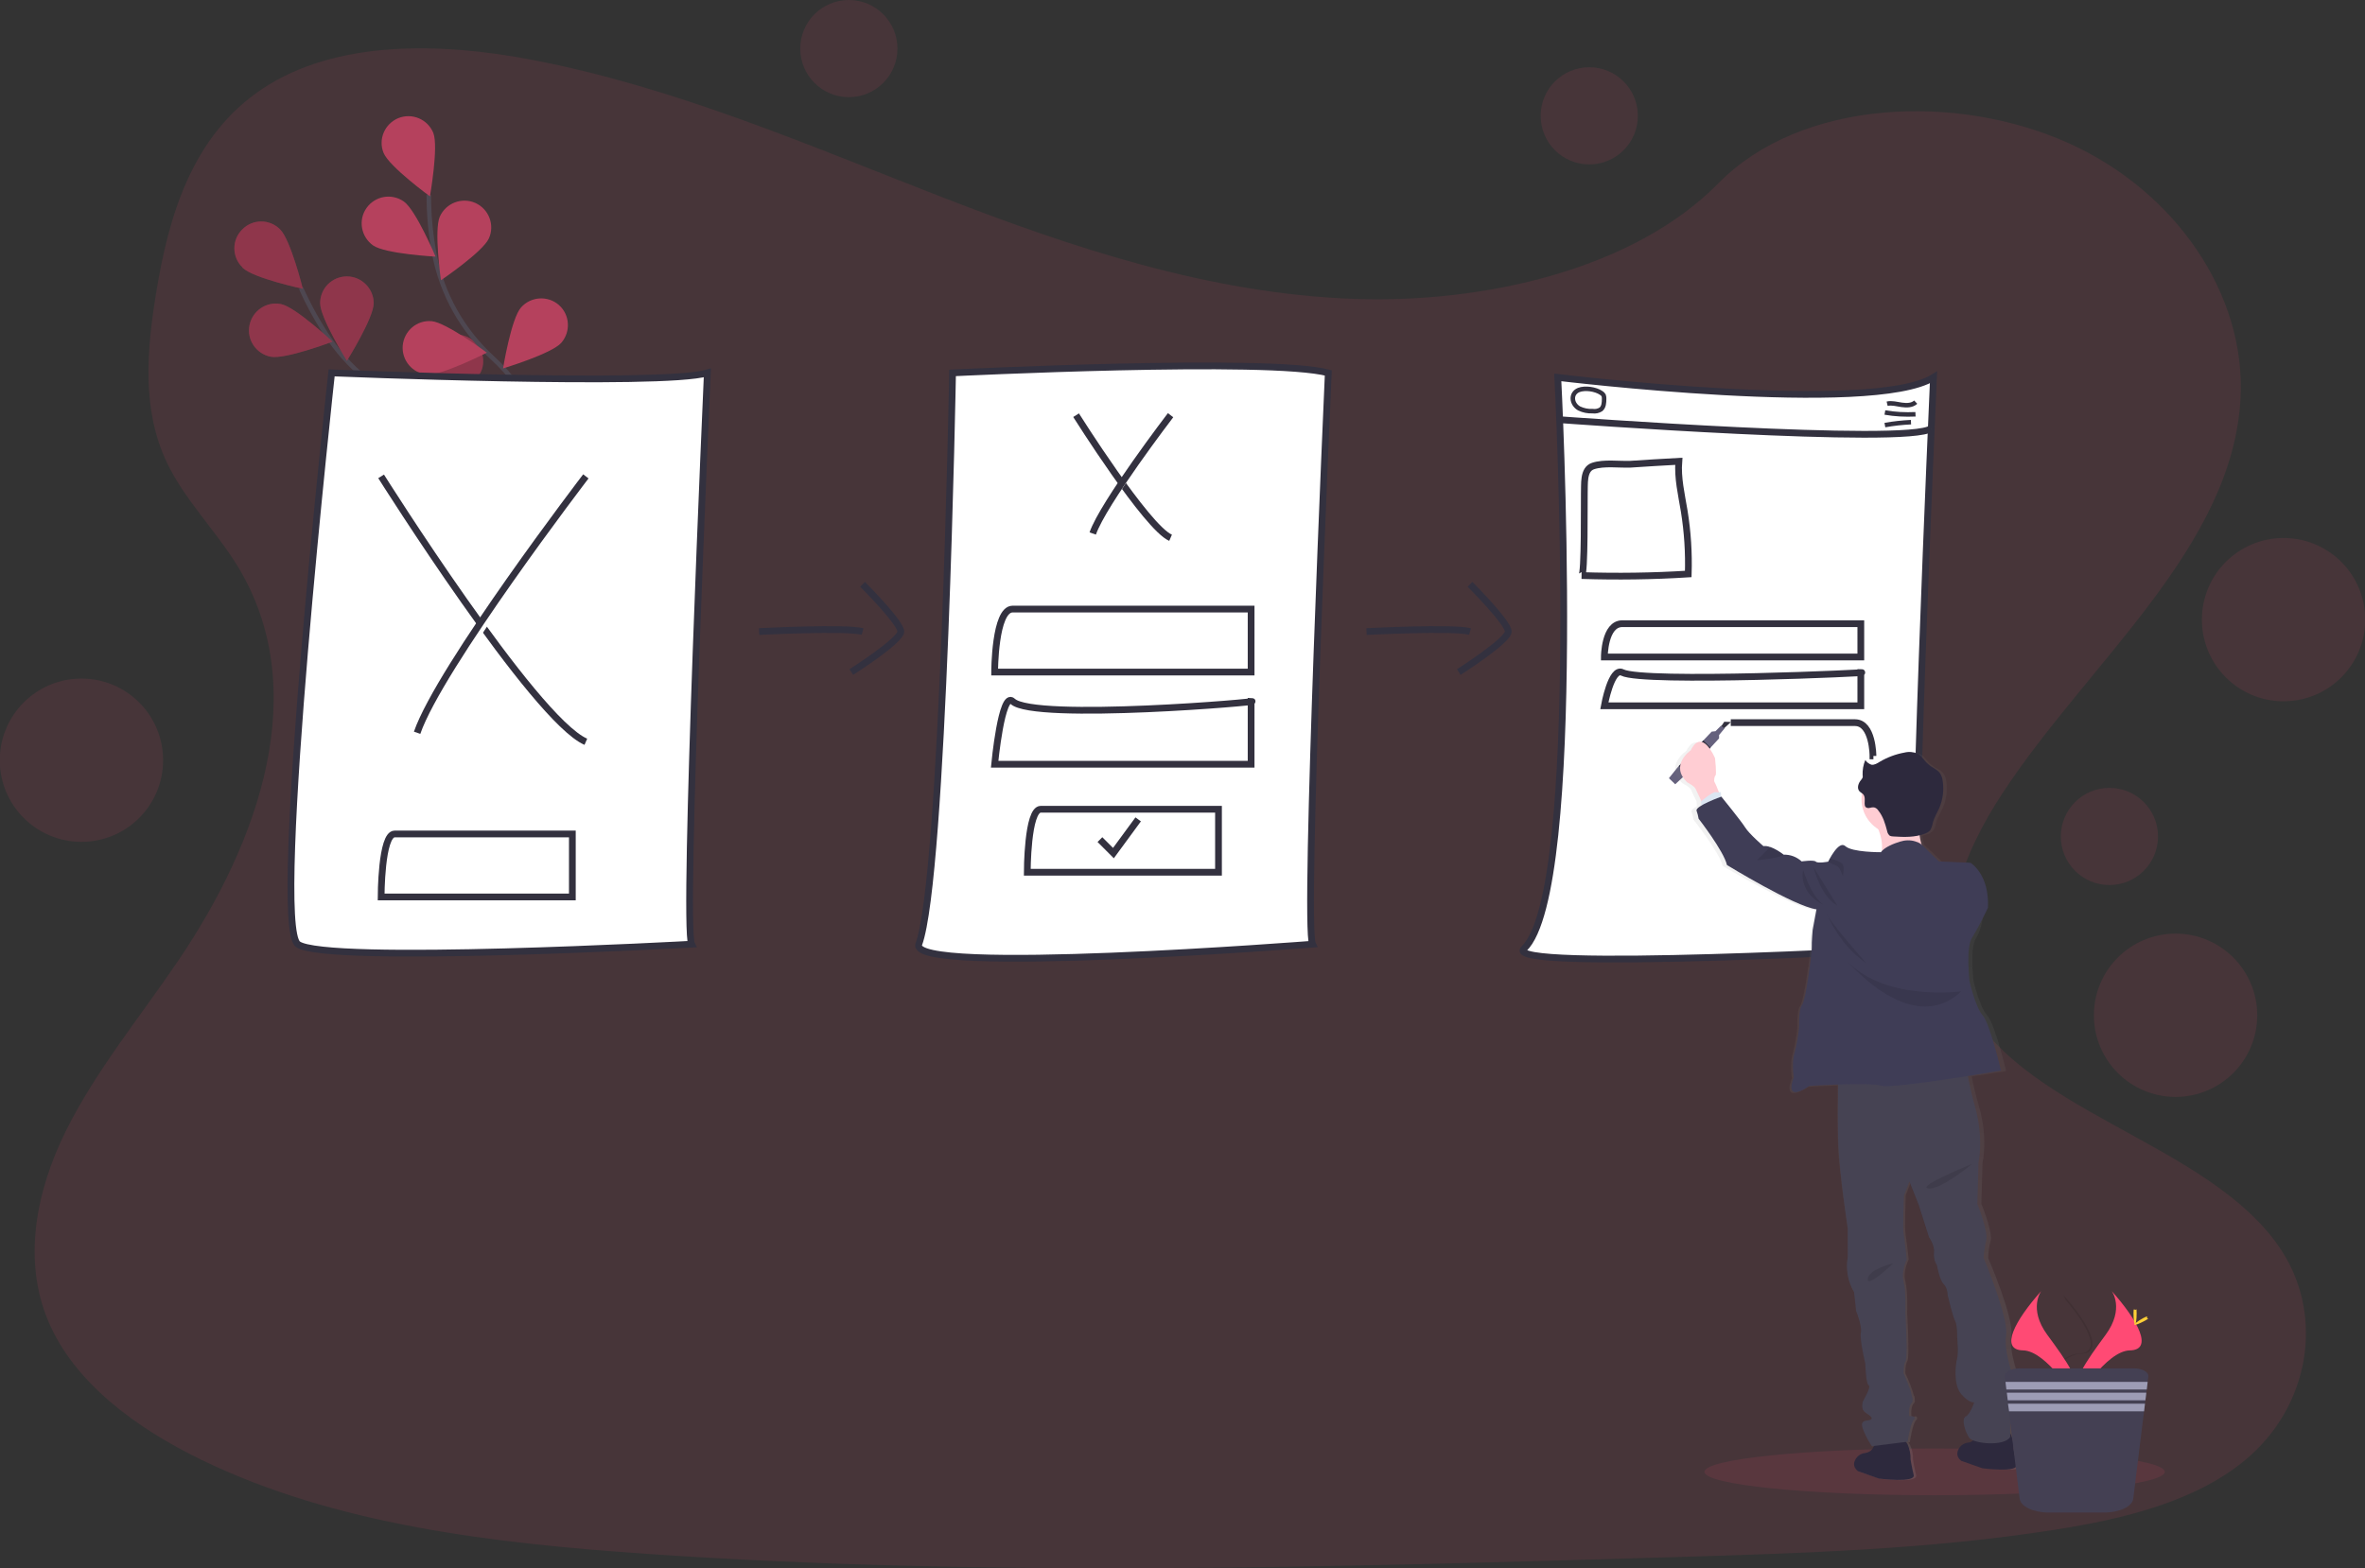 <?xml version="1.0" encoding="utf-8"?>
<!-- Generator: Adobe Illustrator 19.0.0, SVG Export Plug-In . SVG Version: 6.00 Build 0)  -->
<svg version="1.1" id="bcfca5f0-de0d-458d-b0e1-91947ae777e0"
	 xmlns="http://www.w3.org/2000/svg" xmlns:xlink="http://www.w3.org/1999/xlink" x="0px" y="0px" viewBox="-113 52.8 1051.2 697.2"
	 style="enable-background:new -113 52.8 1051.2 697.2;" xml:space="preserve">
<rect x="-113" y="52.8" width="1051.2" height="697.2" fill="#333333" stroke="none"/>
<style type="text/css">
	.st0{opacity:0.1;fill:#FF4A74;enable-background:new    ;}
	.st1{opacity:0.6;}
	.st2{fill:none;stroke:#535461;stroke-width:2;stroke-miterlimit:10;}
	.st3{fill:#FF4A74;}
	.st4{opacity:0.25;enable-background:new    ;}
	.st5{fill:#FFFFFF;stroke:#33313F;stroke-width:3;stroke-miterlimit:10;}
	.st6{fill:#FFFFFF;stroke:#33313F;stroke-width:2;stroke-miterlimit:10;}
	.st7{fill:none;stroke:#33313F;stroke-width:3;stroke-miterlimit:10;}
	.st8{fill:#33313F;}
	.st9{fill:#65617D;}
	.st10{opacity:0.1;enable-background:new    ;}
	.st11{fill:#FFD037;}
	.st12{fill:url(#SVGID_1_);}
	.st13{opacity:5.000000e-002;enable-background:new    ;}
	.st14{opacity:5.000000e-002;}
	.st15{fill:#FFCDD3;}
	.st16{fill:#2D293D;}
	.st17{fill:#464353;}
	.st18{fill:#DCE6F2;}
	.st19{fill:#3F3D56;}
	.st20{fill:#444053;}
	.st21{fill:#9D9CB5;}
</style>
<title>user flow</title>
<path class="st0" d="M489,185.7c-64.7-2.3-126.4-23.1-185.2-46c-58.9-22.9-117.2-48.2-180.3-60.3C82.8,71.6,36.4,70.5,3.6,92.3
	c-31.5,21-41.7,57.1-47.2,90.7c-4.1,25.3-6.5,51.8,4.8,75.5c7.8,16.4,21.7,30.2,31.4,46C26,359.2,2.4,426.7-33.9,480.1
	c-17,25.1-36.7,49-49.9,75.7s-19.2,57.3-7.7,84.5c11.4,27,38.5,47.2,67.9,61.5c59.7,29,130,37.2,198.6,41.9
	c151.8,10.4,304.5,5.9,456.7,1.4c56.3-1.7,112.9-3.4,168.3-12.1c30.8-4.8,62.6-12.5,84.9-31c28.4-23.5,35.4-63.4,16.4-92.9
	c-31.9-49.5-120-61.8-142.3-114.9c-12.3-29.2,0.3-61.8,18.2-88.9c38.2-58.2,102.3-109.2,105.7-175.7c2.3-45.7-28.5-91.4-76.1-113
	c-49.9-22.6-119.2-19.8-156,17.7C612.8,172.9,546.1,187.7,489,185.7z"/>
<g id="abffebd3-2ac6-4c6b-a0d4-e62621854ed7" class="st1">
	<path class="st2" d="M145.3,298.5c0,0-27.5-48.7-68.9-62.7c-17.4-5.8-32.4-17-42.9-32.1c-4.9-7.2-9.1-14.8-12.7-22.8"/>
	<path class="st3" d="M-5.1,171.9c4.7,4.6,26.7,9.3,26.7,9.3s-5.4-21.8-10.1-26.4c-4.6-4.7-12.2-4.7-16.8,0
		c-4.7,4.6-4.7,12.2,0,16.8C-5.3,171.7-5.2,171.8-5.1,171.9L-5.1,171.9z"/>
	<path class="st3" d="M7.3,211.4c6.4,1.3,27.5-6.7,27.5-6.7S18.4,189.3,11.9,188c-6.4-1.3-12.7,2.9-14,9.4
		C-3.4,203.8,0.8,210.1,7.3,211.4L7.3,211.4z"/>
	<path class="st3" d="M52.5,254.1c6.2-2.1,20.3-19.6,20.3-19.6s-21.9-5-28.1-2.9c-6.2,2.2-9.5,8.9-7.3,15.1
		C39.5,252.9,46.3,256.2,52.5,254.1L52.5,254.1L52.5,254.1z"/>
	<path class="st3" d="M94,278.7c6.5-1.1,23.4-15.9,23.4-15.9s-20.7-8.6-27.2-7.6c-6.5,1.1-10.9,7.2-9.8,13.7S87.6,279.8,94,278.7
		L94,278.7L94,278.7z"/>
	<path class="st3" d="M53.1,187.6c0,6.6-11.9,25.6-11.9,25.6s-11.9-19-11.9-25.6c0-6.6,5.3-11.9,11.9-11.9
		C47.7,175.7,53.1,181.1,53.1,187.6L53.1,187.6z"/>
	<path class="st3" d="M101.2,217c-2,6.3-19,20.9-19,20.9s-5.7-21.8-3.7-28c2-6.3,8.6-9.8,14.9-7.8C99.7,204.1,103.2,210.8,101.2,217
		L101.2,217L101.2,217z"/>
	<path class="st3" d="M144.2,252c-0.9,6.5-15.2,23.8-15.2,23.8s-9.3-20.5-8.4-27c0.9-6.5,6.9-11.1,13.4-10.2
		C140.5,239.5,145,245.5,144.2,252z"/>
	<path class="st4" d="M-5.1,171.9c4.7,4.6,26.7,9.3,26.7,9.3s-5.4-21.8-10.1-26.4c-4.6-4.7-12.2-4.7-16.8,0
		c-4.7,4.6-4.7,12.2,0,16.8C-5.3,171.7-5.2,171.8-5.1,171.9L-5.1,171.9z"/>
	<path class="st4" d="M7.3,211.4c6.4,1.3,27.5-6.7,27.5-6.7S18.4,189.3,11.9,188c-6.4-1.3-12.7,2.9-14,9.4
		C-3.4,203.8,0.8,210.1,7.3,211.4L7.3,211.4z"/>
	<path class="st4" d="M52.5,254.1c6.2-2.1,20.3-19.6,20.3-19.6s-21.9-5-28.1-2.9c-6.2,2.2-9.5,8.9-7.3,15.1
		C39.5,252.9,46.3,256.2,52.5,254.1L52.5,254.1L52.5,254.1z"/>
	<path class="st4" d="M94,278.7c6.5-1.1,23.4-15.9,23.4-15.9s-20.7-8.6-27.2-7.6c-6.5,1.1-10.9,7.2-9.8,13.7S87.6,279.8,94,278.7
		L94,278.7L94,278.7z"/>
	<path class="st4" d="M53.1,187.6c0,6.6-11.9,25.6-11.9,25.6s-11.9-19-11.9-25.6c0-6.6,5.3-11.9,11.9-11.9
		C47.7,175.7,53.1,181.1,53.1,187.6L53.1,187.6z"/>
	<path class="st4" d="M101.2,217c-2,6.3-19,20.9-19,20.9s-5.7-21.8-3.7-28c2-6.3,8.6-9.8,14.9-7.8C99.7,204.1,103.2,210.8,101.2,217
		L101.2,217L101.2,217z"/>
	<path class="st4" d="M144.2,252c-0.9,6.5-15.2,23.8-15.2,23.8s-9.3-20.5-8.4-27c0.9-6.5,6.9-11.1,13.4-10.2
		C140.5,239.5,145,245.5,144.2,252z"/>
	<path class="st2" d="M143.8,297.5c0,0-5.4-55.7-37.6-85.3c-13.6-12.3-22.8-28.7-26.2-46.7c-1.6-8.6-2.4-17.2-2.4-26"/>
	<path class="st3" d="M57.5,120.8c2.5,6.1,20.6,19.3,20.6,19.3s3.9-22.1,1.5-28.2c-2.5-6.1-9.4-9-15.5-6.6
		C58,107.8,55,114.7,57.5,120.8L57.5,120.8L57.5,120.8z"/>
	<path class="st3" d="M52.8,161.9c5.4,3.8,27.8,5,27.8,5s-8.7-20.7-14.1-24.5c-5.4-3.8-12.8-2.5-16.6,2.9S47.5,158.1,52.8,161.9
		L52.8,161.9z"/>
	<path class="st3" d="M76.9,219.3c6.5,0.5,26.5-9.7,26.5-9.7s-18-13.4-24.5-14c-6.6-0.6-12.3,4.3-12.9,10.9
		C65.5,213,70.3,218.8,76.9,219.3L76.9,219.3z"/>
	<path class="st3" d="M104.9,258.6c6.4,1.6,27.8-5.1,27.8-5.1s-15.5-16.3-21.8-18c-6.3-2-13,1.5-14.9,7.8c-2,6.3,1.5,13,7.8,14.9
		C104.1,258.4,104.5,258.5,104.9,258.6L104.9,258.6z"/>
	<path class="st3" d="M104.3,158.8c-2.7,6-21.3,18.6-21.3,18.6s-3.2-22.2-0.5-28.3c2.7-6,9.7-8.7,15.7-6.1
		C104.3,145.7,107,152.8,104.3,158.8L104.3,158.8z"/>
	<path class="st3" d="M136.5,205.2c-4.3,4.9-25.9,11.4-25.9,11.4s3.6-22.2,8-27.1c4.3-4.9,11.9-5.4,16.8-1.1
		C140.3,192.7,140.8,200.2,136.5,205.2L136.5,205.2L136.5,205.2z"/>
	<path class="st3" d="M161.5,254.6c-3.4,5.6-23.5,15.6-23.5,15.6s-0.2-22.5,3.3-28.1c3.4-5.6,10.8-7.4,16.4-3.9
		S164.9,249,161.5,254.6z"/>
</g>
<path class="st5" d="M34.4,218.6c0,0,147,6,167,0c0,0-11,246-7,254c0,0-163,9-175,0S34.4,218.6,34.4,218.6z"/>
<path class="st5" d="M56.4,264.6c0,0,68,108,91,118"/>
<path class="st5" d="M147.4,264.6c0,0-65,85-75,114"/>
<path class="st5" d="M56.4,423.6"/>
<path class="st5" d="M141.4,423.6h-79c-6,0-6,28-6,28h85V423.6z"/>
<path class="st5" d="M310.4,218.6c0,0,141-7,167,0c0,0-11,246-7,254c0,0-180.2,14.1-175,0C306.4,442.6,310.4,218.6,310.4,218.6z"/>
<path class="st5" d="M365.3,237.4c0,0,31.4,49.9,42,54.5"/>
<path class="st5" d="M407.3,237.4c0,0-30,39.2-34.6,52.6"/>
<path class="st5" d="M443.1,323.6h-106c-8,0-8,28-8,28h114V323.6z"/>
<path class="st5" d="M428.6,412.6h-79c-6,0-6,28-6,28h85V412.6z"/>
<path class="st5" d="M443.1,364.6c8,0-96.6,9-106,0c-4.9-4.7-8,28-8,28h114V364.6z"/>
<polyline class="st5" points="375.9,426.1 381.9,432.1 392.9,417.1 "/>
<path class="st5" d="M579.4,220.6c0,0,140,17,167,0c0,0-11,246-7,254c0,0-185.8,10.4-175,0C591.4,448.6,579.4,220.6,579.4,220.6z"/>
<path class="st5" d="M598.8,264.1c0,0,20.2,32,27,35"/>
<path class="st5" d="M625.8,264.1c0,0-19.3,25.3-22.2,33.8"/>
<path class="st5" d="M714.1,330.1h-106c-8,0-8,14.8-8,14.8h114V330.1z"/>
<path class="st5" d="M656.3,374.1h55.2c8,0,8,14.8,8,14.8h0.2"/>
<path class="st5" d="M714.1,351.8c8,0-96.6,4.8-106,0c-4.9-2.5-8,14.8-8,14.8h114V351.8z"/>
<path class="st5" d="M580.2,239.4c0,0,155.2,11.5,165.2,3.9"/>
<path class="st6" d="M725.8,232.3c2.1-0.5,4.3,0.2,6.5,0.5s4.6,0.3,6.2-1.2"/>
<path class="st6" d="M724.8,236.2c4.5,0.8,9,1,13.6,0.8"/>
<path class="st6" d="M724.8,241.8c3.8-0.7,7.7-1.1,11.6-1.3"/>
<path class="st6" d="M588.9,234.4c1.9,0.9,3.9,1.3,6,1.2c1.3,0.2,2.6-0.1,3.7-0.8c1.3-1.1,1.4-3,1.4-4.7c0-0.5,0-1-0.2-1.5
	c-0.3-0.5-0.6-0.8-1.1-1.1c-2.5-1.7-7.1-2.4-10-1.3C584.9,227.8,585.5,232.5,588.9,234.4z"/>
<path class="st5" d="M633.2,257.9c-0.6,7.4,1.2,14.8,2.4,22.1c1.5,9.3,2.1,18.6,1.8,28c-15.8,1-31.6,1.2-47.4,0.7
	c1.5,0,1.1-33.4,1.2-36.5c0.2-3.9-0.7-10.7,3.9-12.2c4.8-1.6,11.6-0.6,16.6-0.8C618.8,258.7,626,258.3,633.2,257.9z"/>
<path class="st7" d="M224.4,333.6c0,0,39-2,46,0"/>
<path class="st7" d="M270.4,312.6c0,0,17,17,17,21s-22,18-22,18"/>
<path class="st7" d="M494.4,333.6c0,0,39-2,46,0"/>
<path class="st7" d="M540.4,312.6c0,0,17,17,17,21s-22,18-22,18"/>
<circle class="st0" cx="264.3" cy="74.4" r="21.6"/>
<circle class="st0" cx="593.4" cy="104.3" r="21.6"/>
<circle class="st0" cx="824.6" cy="424.7" r="21.6"/>
<circle class="st0" cx="902" cy="328.3" r="36.3"/>
<circle class="st0" cx="854" cy="504.2" r="36.3"/>
<circle class="st0" cx="-76.8" cy="390.8" r="36.3"/>
<polygon class="st8" points="653,376.9 656.4,373.8 653.4,373.7 651.8,376.1 "/>
<polygon class="st9" points="628.8,398.8 632.4,394.3 633.2,393.4 644.1,382 647.8,378.1 649.5,377.9 652,375.4 653.5,376.7 
	651.1,379.6 651.1,381.1 647.3,385.2 636.6,396.8 635.9,397.5 631.6,401.5 "/>
<polygon class="st8" points="633.2,393.4 644.1,382 647.3,385.2 636.6,396.8 "/>
<path class="st10" d="M746.9,507.3c-0.7,0.5-1.5,0.8-2.3,0.8c-1.3,0-2.5-0.1-3.8-0.5l-8.9-2.3c-0.3-0.1-0.6-0.2-0.8-0.3
	c0.2-1.6,0.5-3.4,1.3-4c1.3-0.9,5.1,0.3,6.5,0.5c2.5,0.3,5,0.8,7.4,1.2C746.7,504.3,746.9,505.8,746.9,507.3z"/>
<path class="st10" d="M803.9,628.3c0.5,0.8,0.9,1.6,1.2,2.4c10.4,12.2,15.9,23.6,5.9,23.9c-9.3,0.3-20.5,16.9-23.1,21.1
	c0.1,0.3,0.2,0.6,0.3,1c0,0,13.1-21.8,23.7-22S815.6,641.4,803.9,628.3z"/>
<path class="st10" d="M772.6,628.3c-0.5,0.8-0.9,1.6-1.2,2.4c-10.4,12.2-15.9,23.6-5.9,23.9c9.3,0.3,20.5,16.9,23.1,21.1
	c-0.1,0.3-0.2,0.6-0.3,1c0,0-13.1-21.8-23.7-22S760.9,641.4,772.6,628.3z"/>
<path class="st11" d="M761.6,638.2c0,2.7,0.3,4.9,0.7,4.9s0.7-2.2,0.7-4.9s-0.4-1.5-0.8-1.5S761.6,635.5,761.6,638.2z"/>
<path class="st11" d="M757.8,641.5c2.4,1.3,4.5,2.1,4.7,1.8s-1.6-1.7-4-3s-1.5-0.3-1.6,0S755.4,640.1,757.8,641.5z"/>
<g>
	
		<linearGradient id="SVGID_1_" gradientUnits="userSpaceOnUse" x1="760.339" y1="47.724" x2="760.339" y2="375.745" gradientTransform="matrix(1 0 0 -1 -51.77 758.5)">
		<stop  offset="0" style="stop-color:#808080;stop-opacity:0.25"/>
		<stop  offset="0.54" style="stop-color:#808080;stop-opacity:0.12"/>
		<stop  offset="1" style="stop-color:#808080;stop-opacity:0.1"/>
	</linearGradient>
	<path class="st12" d="M785.9,704c-0.9-3.7-1.4-7-1.4-7c0.1-2.5-0.5-4.9-1.6-7.1v-1l0,0v-7.5c0.5-1.4,1.2-2.7,1.9-3.9
		c1.4-2.4,0-11,0-11s-5-12.2-3.8-20s-10.3-34.4-10.3-34.4c0.1-2.6,0.4-5.1,1.1-7.6c0.1-0.5,0.2-1.1,0.1-1.6c0-0.1,0-0.1,0-0.2v0.1
		c-0.2-5.1-4.2-14.7-4.2-14.7l0.5-18.3c0,0,2.6-10.8-1.6-25.2c-1.5-5-2.4-9.1-3-12.2c-0.1-0.3-0.1-0.7-0.2-1
		c8.7-1.3,15.3-2.4,15.3-2.4s-5-21-8.4-24.7c-3.4-3.7-6.1-15.2-6.1-15.2s-1.8-14.8,1.1-19.2s3.3-11.8,3.3-11.8l-18.3-22.1l-8-7.6
		c-0.1-0.2-0.2-0.5-0.2-0.7c-0.3-1.1-0.6-2.2-0.7-3.3c0.9-0.2,1.7-0.5,2.6-0.8c0.8-0.3,1.6-0.8,2.2-1.4c0.7-1,1.1-2.2,1.3-3.5
		c0.6-2.3,2-4.4,3-6.6c1.6-3.7,2.2-7.8,1.6-11.8c-0.1-1.2-0.5-2.4-1.2-3.5c-1.3-1.8-3.7-2.5-5.5-4c-1.8-1.4-2.8-3.6-4.9-4.7
		c-1.9-0.8-4.1-1-6.1-0.5c-4,0.7-7.9,2.1-11.4,4.1c-1.2,0.7-2.5,1.5-3.8,1.3c-1.1-0.3-2.1-1-2.7-2c0,0,0-0.1,0-0.1l-0.1-0.1
		c-0.8,1.9-1.3,3.9-1.2,6c0,0.3,0,0.6,0,1c0,0.1,0,0.2,0,0.3c0,0.1,0,0.2,0,0.3l0,0c0,0.1,0,0.3-0.1,0.4c-0.2,0.4-0.4,0.8-0.7,1.1
		c-0.3,0.3-0.5,0.6-0.7,0.9c0-0.1,0.1-0.2,0.1-0.3c-0.5,0.7-0.8,1.6-0.8,2.5c0,0.7,0.2,1.3,0.6,1.8c0.4,0.4,0.8,0.8,1.3,1.1
		c-0.2,0.9-0.2,1.8-0.2,2.7c0,5.4,2.9,10.5,7.6,13.2l0.3,0.7c1.2,2.8,1.7,5.7,1.5,8.7c0,0.2,0,0.4-0.1,0.6l-0.3,0.3l0,0
		c0,0-13.3,0.1-16.4-2.7c-3.1-2.8-7.9,6.9-7.9,6.9s-4.7,0.9-5.7,0c-0.9-0.9-6.5-0.1-6.5-0.1c-2.3-2-5.2-3.1-8.3-3
		c-1.9-1.4-3.9-2.6-6.1-3.4l0,0l-0.2-0.1l0,0c-1-0.3-2-0.5-3-0.4c0,0-6.5-5.4-8.4-8.3c-1.9-2.9-10.9-13.6-11-13.7v-0.5l-0.1-1.6
		c-0.3,0-0.5,0.1-0.8,0.1c0-0.2-0.1-0.3-0.2-0.5c-0.5-1.5-1.2-3-1.9-4.4c0,0,0-2,0.6-2.5c0.6-0.5-0.2-7.7-0.2-7.7
		s-5.9-13.7-11.1-3.5c0,0-9.9,6.6-1.6,14.4c0,0,3.3,1.6,3.8,2.9c0.3,0.8,1.4,3.2,2.2,4.7l0.3,0.7l-0.1,0.1l0.1,1.3v0.5
		c-1.6,0.9-2.6,1.8-2.4,2.4c0.5,1.1,0.8,2.3,0.9,3.5c0,0,11.5,14.4,13,20.6c0,0,30.9,18.4,41.1,19.7l-1.8,9.2
		c-0.3,2.5-0.4,5-0.4,7.5c0.1,2-1.2,10.9-1.2,10.9s-1.8,13.1-3.3,15c-1.5,1.9-1.2,9.7-1.2,9.7c-0.4,3.8-1,7.5-2,11.2
		c-1.5,5-0.4,11.2-0.4,11.2s-5.2,11.8,7.2,3.8c0,0,6.1-0.4,13.1-0.6c0,0.2,0,0.5,0,0.7c0,0.9,0,1.9,0,2.9
		c-0.1,6.8-0.1,16.1,0.2,23.2c0.5,12.5,4.4,37.1,4.4,37.1v12.4c-0.2,1.2-0.4,2.4-0.3,3.5c-0.1,4.4,1.1,8.7,3.3,12.4l0.9,8.3
		c0,0,2.2,5.5,2.3,8.7c0,0.3,0,0.5-0.1,0.8c-0.1,0.4-0.1,0.8-0.1,1.3c-0.1,3.8,2.2,12.7,2.2,12.7s0.1,9.1,1.5,9.6
		c1.2,0.4-1.6,5.2-2.4,6.5c0-0.1,0-0.2-0.1-0.3c-0.1,0.2-0.2,0.3-0.2,0.3c-0.3,0.7-0.4,1.5-0.4,2.3c-0.2,1.3,0.4,2.5,1.5,3.2
		c2.6,1.6,4,2.9,1.8,3.4c-0.8,0.1-1.6,0.3-2.4,0.5c0-0.1-0.1-0.2-0.1-0.3c-0.6,0.3-0.9,0.9-0.9,1.5c0,1.1,0.3,2.1,0.8,3.1
		c1,2.4,2.2,4.6,3.7,6.7l1.1-0.1c-0.2,0.4-0.4,0.8-0.6,1.1c-0.4,0.6-0.9,1-1.5,1.4c-0.6,0.3-1.2,0.6-1.9,0.6c-1.5,0-2.9,0.7-3.8,1.9
		c-1.4,1.7-2.2,4.1,0.5,6.2l9.7,3.3c0,0,16.7,2.2,15.8-1.6c-0.9-3.8-1.4-7-1.4-7c0.1-2.3-0.4-4.6-1.4-6.6c-0.2-0.3-0.4-0.7-0.6-1
		l0.6-0.1c0,0,1.2-8.3,2.8-9.8c0.4-0.4,0.5-0.6,0.4-0.9c0.2-0.4-0.3-0.7-0.8-0.9l-0.1,0.3c-0.5-0.1-1.1-0.2-1.6-0.2
		c0,0-0.5-4.4,1.2-5.9c0.3-0.4,0.4-0.8,0.3-1.3c0-0.6-0.1-1.2-0.2-1.8l-0.1,0.1c-1-3.5-2.3-6.9-3.9-10.2c0,0-0.1-3.9,0.9-5.5
		c1.1-1.6-0.1-21.4-0.1-21.4s0.4-9.6-0.8-14c-1.2-4.5,1.5-9.7,1.5-9.7v-0.3v-0.1c0,0-0.1-0.6-0.2-1.5v0.1c-0.3-2.5-0.8-7.1-1.2-9.3
		c-0.5-3,0.1-17.5,0.1-17.5l2.4-6.2l4.4,10.6l4.6,14.2c1.3,1.8,2.1,3.8,2.3,6c0,0.2,0,0.3,0,0.4c0,0.3,0,0.6,0,0.9
		c-0.1,1.8,0.4,3.6,1.4,5.1c0,0,1.2,6.7,3.1,8.4c1.9,1.7,1.9,5,1.9,5s2.3,9.7,3.4,11.4c0.9,1.4,1,5.4,0.9,6.5l0,0v0.4
		c0,0,0.3,3.5,0.3,6.4c0,0.3,0,0.7,0,1.1v-0.1c0,0.8-0.1,1.6-0.3,2.4v0.1c0-0.2,0-0.3,0-0.5c-0.5,2-0.7,4-0.7,6.1
		c-0.1,3.5,0.5,7.6,2.6,10.1c3.7,4.2,6,3.7,6,3.7s-1.8,5.3-3.9,6.3c-0.1,0-0.2,0.1-0.2,0.1c0-0.1,0-0.2-0.1-0.3
		c-0.5,0.5-0.7,1.3-0.6,2c0.1,2.8,1,5.5,2.7,7.8c0.5,0.5,1.1,0.9,1.8,1.1l-0.3,0.2c-0.2,0.1-0.5,0.3-0.8,0.4
		c-0.3,0.2-0.7,0.2-1.1,0.3c-1.5,0-2.9,0.7-3.8,1.9c-1.4,1.7-2.2,4.1,0.5,6.2l9.7,3.3C770.3,705.6,786.8,707.8,785.9,704z"/>
	<path class="st10" d="M733.5,693.1c0.5,0.5,0.9,1.2,1.3,1.8l0,0l-15.5,1.8c0.7-1.1,1.1-2.3,1.1-3.6
		C720.4,693.1,730.7,690.1,733.5,693.1z"/>
	<path class="st10" d="M780.5,689.8v2.9c-2.4,4-14,3.1-17.4,1.1c0.2-0.1,0.5-0.2,0.7-0.4c2.6-1.4,2.6-5,2.6-5s10.3-3,13.1,0
		C779.9,688.9,780.2,689.3,780.5,689.8z"/>
	<path class="st13" d="M730.9,669.3c0,0-15.5,2.9-11.1,4.9c3.8,1.5,7.7,2.7,11.6,3.5C731.4,677.7,736.4,678,730.9,669.3z"/>
	<g class="st14">
		<path d="M716.7,677.2c-0.8-0.5-1.3-1.3-1.4-2.2l-0.2,0.3c0,0-1.5,3.5,1.1,5.1c0.3,0.2,0.6,0.4,0.8,0.5c0.5-0.1,1-0.2,1.4-0.3
			C720.5,680.2,719.2,678.8,716.7,677.2z"/>
		<path d="M736.6,676.2c0.4-0.4,0.4-1.4,0.2-2.7c-0.6,1.2-0.9,2.5-0.9,3.8C736,676.9,736.3,676.5,736.6,676.2z"/>
		<path d="M734.2,610.9c-0.6,1.6-1,3.2-1.1,4.8c0.3-1.1,0.7-2.2,1.2-3.3C734.3,612.4,734.4,611.8,734.2,610.9z"/>
		<path d="M769.7,604c0.1-0.5,0.2-1,0.1-1.4c-0.2,1-0.3,1.9-0.4,2.7C769.5,604.8,769.6,604.4,769.7,604z"/>
		<path d="M733.9,657.6c0.3-0.9,0.4-1.9,0.4-2.9c-0.5,1.2-0.7,2.4-0.8,3.7C733.6,658.1,733.7,657.8,733.9,657.6z"/>
		<path d="M737.1,682.3c-0.8,2.6-1.4,5.3-1.8,8.1l-15.9,1.8c-1.4-2.1-2.6-4.3-3.6-6.7c-0.2-0.4-0.3-0.8-0.4-1.2
			c-0.9,0.4-1.3,1.4-0.1,4.4c0.9,2.4,2.1,4.6,3.6,6.7l15.9-1.8c0,0,1.2-8.3,2.8-9.8C738.3,682.9,737.8,682.5,737.1,682.3z"/>
		<path d="M716.1,658.8c0,0,0.1,9.1,1.4,9.6l0,0c0.7-1.5,1.1-2.9,0.5-3.2c-1.3-0.5-1.4-9.6-1.4-9.6s-2.6-10.8-2-13.7
			c0.7-2.9-2.1-9.8-2.1-9.8l-0.9-8.3c-2.8-4.7-3.8-10.2-2.9-15.6v-12.8c0,0-3.7-24.7-4.2-37.2c-0.3-8-0.2-18.9-0.1-25.7
			c0-1.2,0-2.3,0-3.3H704c0,0-0.1,2.5-0.1,6.3c-0.1,6.8-0.2,17.7,0.1,25.7c0.5,12.5,4.2,37.2,4.2,37.2v12.7c-1,5.4,0.1,11,3,15.8
			l0.9,8.3c0,0,2.8,7,2.1,9.8C713.5,648,716.1,658.8,716.1,658.8z"/>
		<path d="M762.9,688.7c-1.3-1.9-2.1-4-2.5-6.2c-1.6,1.5,0.2,7.1,2,9.4s15.5,3.8,18.1-0.5v-2.5C776.9,692.4,764.6,690.9,762.9,688.7
			z"/>
		<path d="M782.8,673.9c-0.7,1.3-1.3,2.6-1.8,3.9v1.8c0.3-0.7,0.7-1.6,1.3-2.6c0.4-1,0.6-2.2,0.6-3.3L782.8,673.9z"/>
		<path d="M763.7,675.9c0.5-1,0.9-2.1,1.3-3.1c0,0-2.2,0.5-5.8-3.7c-2.6-3.1-2.7-8.8-2.4-12.6c-0.7,2.2-1.7,11.6,1.8,15.8
			C761,675.1,762.7,675.8,763.7,675.9z"/>
		<path d="M756.8,646.8c0.2,2.6,0.3,5.2,0.3,7.8c0.1-0.5,0.2-0.9,0.3-1.2c0.7-2.2,0-9.7,0-9.7s0.1-5.3-0.9-7
			c-1-1.7-3.3-11.4-3.3-11.4s0-3.3-1.8-5c-1.8-1.7-3-8.4-3-8.4c-1.1-1.7-1.5-3.7-1.3-5.6c0.4-3.3-2.2-6.8-2.2-6.8l-4.5-14.2
			l-4.3-10.6l-2.4,6.2c0,0,0,0.8-0.1,2l1.9-5l4.2,10.6l4.5,14.2c0,0,2.6,3.5,2.2,6.8c-0.2,2,0.3,3.9,1.4,5.6c0,0,1.2,6.7,3,8.4
			s1.8,5,1.8,5s2.2,9.7,3.3,11.4S756.8,646.8,756.8,646.8z"/>
	</g>
	<path class="st15" d="M746.9,437c0,0-37.8,4.3-30.7,2c4.9-1.6,6.9-4.7,7.3-8.2c0.2-3-0.3-6-1.4-8.7c-0.9-2.4-2-4.7-3.4-6.8
		c0,0,28.9-15.9,23.1-1.4c-0.9,2.2-1.5,4.5-1.6,6.8c-0.2,2.3,0.1,4.7,0.7,6.9C741.9,431.2,744,434.5,746.9,437z"/>
	<g>
		<ellipse class="st0" cx="746.9" cy="707.2" rx="102.3" ry="10.4"/>
		<path class="st16" d="M722.2,710.2l-9.4-3.3c-2.6-2.1-1.8-4.5-0.4-6.2c0.9-1.1,2.3-1.8,3.7-1.9c0.6-0.1,1.3-0.3,1.8-0.6
			c0.6-0.3,1.1-0.8,1.5-1.4c0.7-1.1,1.1-2.3,1.1-3.6c0,0,10.3-3,13.1,0c0.5,0.5,0.9,1.2,1.3,1.8c0.9,2.1,1.4,4.4,1.3,6.6
			c0,0,0.5,3.3,1.4,7S722.2,710.2,722.2,710.2z"/>
		<path class="st16" d="M768.1,705.6l-9.4-3.3c-2.6-2.1-1.8-4.5-0.5-6.2c0.9-1.1,2.3-1.8,3.7-1.9c0.4,0,0.7-0.1,1.1-0.3
			c0.2-0.1,0.5-0.2,0.7-0.4c2.6-1.4,2.6-5,2.6-5s10.3-3,13.1,0c0.4,0.4,0.7,0.9,1,1.3c1.1,2.2,1.7,4.7,1.6,7.1c0,0,0.5,3.3,1.4,7
			C784.3,707.8,768.1,705.6,768.1,705.6z"/>
		<path class="st17" d="M782.3,677.4c-0.7,1.3-1.3,2.6-1.8,3.9v10.4c-2.6,4.4-16.3,2.9-18.1,0.5s-3.8-8.5-1.7-9.6
			c2.1-1,3.8-6.3,3.8-6.3s-2.2,0.5-5.8-3.7s-2.5-13.5-1.8-15.8c0.7-2.2,0-9.7,0-9.7s0.1-5.3-0.9-7s-3.3-11.4-3.3-11.4s0-3.3-1.8-5
			c-1.8-1.7-3-8.4-3-8.4c-1.1-1.7-1.5-3.7-1.3-5.6c0.4-3.3-2.2-6.8-2.2-6.8l-4.5-14.2l-4.2-10.6l-2.4,6.2c0,0-0.7,14.5-0.1,17.5
			c0.5,3,1.3,11,1.3,11s-2.6,5.3-1.4,9.7c1.2,4.5,0.8,14,0.8,14s1.2,19.8,0.1,21.4c-1,1.6-0.9,5.5-0.9,5.5s5.4,11.6,3.7,13.1
			s-1.2,5.9-1.2,5.9s3.7,0,2.1,1.6c-1.6,1.6-2.8,9.8-2.8,9.8l-15.9,2c-1.4-2.1-2.6-4.3-3.6-6.7c-2.1-4.9,0.4-4.4,2.5-4.9
			c2.1-0.5,0.8-1.8-1.7-3.4c-2.5-1.6-1.1-5.1-1.1-5.1s3.8-6.4,2.5-7c-1.3-0.5-1.5-9.6-1.5-9.6s-2.6-10.8-2-13.7
			c0.7-2.9-2.1-9.8-2.1-9.8l-0.9-8.3c-2.8-4.7-3.8-10.3-2.8-15.7V599c0,0-3.7-24.7-4.2-37.1c-0.3-8-0.2-18.9-0.1-25.7
			c0.1-3.8,0.1-6.3,0.1-6.3l56.8-5.9c0.1,2.8,0.4,5.7,1,8.4c0.6,3.1,1.5,7.1,2.9,12.2c4.1,14.4,1.6,25.2,1.6,25.2l-0.5,18.3
			c0,0,5,12.2,3.9,16.4c-0.6,2.5-1,5.1-1.1,7.6c0,0,11.2,26.7,10,34.4s3.7,19.9,3.7,19.9S783.6,675.1,782.3,677.4z"/>
		<path class="st10" d="M763.6,570.3c0,0-14.4,11.9-19.6,10.9C738.7,580.3,763.6,570.3,763.6,570.3z"/>
		<path class="st10" d="M728.5,614.5c0,0-10.9,2.5-11.3,6.9C716.8,625.8,728.5,614.5,728.5,614.5z"/>
		<path class="st15" d="M651.3,405.7l-7.7,4.1l-0.7-1.5c-0.7-1.5-1.8-3.9-2.2-4.7c-0.5-1.3-3.7-2.9-3.7-2.9
			c-8.1-7.7,1.5-14.3,1.5-14.3c5.1-10.3,10.8,3.5,10.8,3.5s0.8,7.2,0.2,7.7c-0.6,0.5-0.6,2.5-0.6,2.5c0.7,1.4,1.4,2.9,1.9,4.4
			C651.2,405.2,651.3,405.7,651.3,405.7z"/>
		<path class="st18" d="M652.1,408l-8.7,4.3l-0.2-1.9l-0.1-1.3c0,0,5-4.3,6.5-4.1c0.8,0.1,1.5,0.1,2.3,0l0.1,1.6L652.1,408z"/>
		<circle class="st15" cx="730" cy="408.1" r="15.6"/>
		<path class="st19" d="M776.4,528.8c0,0-48.2,8.3-53.4,6.7s-31.7,0.1-31.7,0.1c-12,8-7-3.8-7-3.8s-1.1-6.2,0.4-11.2
			c1-3.7,1.6-7.4,2-11.2c0,0-0.3-7.9,1.2-9.7s3.2-15,3.2-15s1.3-8.9,1.2-10.9s0.4-7.5,0.4-7.5l1.7-9.2c-9.8-1.3-39.8-19.7-39.8-19.7
			c-1.4-6.2-12.6-20.6-12.6-20.6c-0.2-1.2-0.5-2.4-0.9-3.5c-0.8-2.1,11-6.3,11-6.3s8.8,10.8,10.6,13.7c1.8,2.9,8.1,8.3,8.1,8.3
			c1-0.1,2,0,2.9,0.4h0.2c2.1,0.8,4.1,2,5.9,3.4c3-0.1,5.8,1,8,3c0,0,5.4-0.8,6.3,0.1c0.9,0.9,5.5,0,5.5,0s4.6-9.7,7.6-6.9
			c3,2.8,15.8,2.7,15.8,2.7c1.7-2.3,5.9-3.9,8.5-4.7c2.2-0.7,4.6-0.8,6.8-0.1c1,0.3,1.9,0.7,2.7,1.3l7.8,7.6l14,0.6
			c0,0,8.5,4.9,7.8,20c-1.6,3.3-4.4,9.1-7.1,13.4c-2.8,4.3-1.1,19.2-1.1,19.2s2.6,11.6,5.9,15.3
			C771.5,507.9,776.4,528.8,776.4,528.8z"/>
		<path class="st10" d="M706.1,442.4c0,0-1.4-4.4-2.8-4.7c-1.3-0.5-2.6-1.1-3.8-1.7l0.9-1.6c0,0,4.9,1.4,5.7,2.8
			C706.9,438.6,706.1,442.4,706.1,442.4z"/>
		<path class="st10" d="M679.8,432.8c-0.3,1.3-11.9,2.5-11.9,2.5l5.9-5.9l0,0l0.2,0.1l0,0C676,430.3,678,431.4,679.8,432.8z"/>
		<path class="st10" d="M706.2,478c-0.1-0.2,29.5,37.2,52.5,15.6C758.7,493.6,722.4,498.5,706.2,478z"/>
		<path class="st10" d="M698.9,458.9c1.8,4.2,4.1,8.1,6.9,11.8c3,4,6.6,7.5,10.8,10.4C716.5,481.1,699.2,461.4,698.9,458.9z"/>
		<path class="st10" d="M693.1,438.4c0,0,3,12.8,10.6,17.1L693.1,438.4z"/>
		<path class="st10" d="M688.5,439.7c-0.1-0.2-2.6,10.1,9.8,15.8C698.3,455.5,693.1,453.7,688.5,439.7z"/>
		<path class="st16" d="M725.8,422.3c0.1,0.8,0.6,1.6,1.2,2.1c0.5,0.2,1,0.3,1.5,0.3c4.8,0.3,9.7,0.5,14.2-1.3
			c0.8-0.3,1.6-0.8,2.2-1.4c0.6-1,1-2.2,1.2-3.4c0.6-2.3,1.9-4.4,2.9-6.6c1.6-3.8,2.1-7.9,1.5-11.9c-0.1-1.2-0.5-2.4-1.2-3.5
			c-1.3-1.8-3.6-2.5-5.2-4c-1.7-1.4-2.8-3.6-4.7-4.7c-1.9-0.8-3.9-1-5.9-0.5c-3.9,0.7-7.6,2.1-11,4.1c-1.1,0.7-2.4,1.5-3.7,1.3
			c-1.1-0.4-2.1-1.1-2.7-2.1c-0.9,2.1-1.3,4.5-1.2,6.8c0.1,0.3,0.1,0.7,0,1c-0.2,0.4-0.4,0.8-0.7,1.1c-1.2,1.4-1.9,3.5-0.8,4.9
			c0.5,0.6,1.3,0.9,1.8,1.5c0.9,1.1,0.6,2.7,0.6,4.1c0,0.5,0.1,1,0.3,1.4c0.5,0.5,1.3,0.7,1.9,0.5c0.7-0.2,1.4-0.3,2.1-0.2
			c0.7,0.2,1.4,0.7,1.8,1.4C724,415.8,724.9,418.9,725.8,422.3z"/>
	</g>
</g>
<g>
	<path class="st3" d="M825.6,626.8c0,0,5.9,7.8-2.7,19.5s-15.8,21.6-12.9,28.9c0,0,13.1-21.8,23.7-22S837.3,639.9,825.6,626.8z"/>
	<path class="st11" d="M836.7,636.7c0,2.7-0.3,4.9-0.7,4.9s-0.7-2.2-0.7-4.9s0.4-1.5,0.8-1.5S836.7,634,836.7,636.7z"/>
	<path class="st11" d="M840.4,640c-2.4,1.3-4.5,2.1-4.7,1.8s1.6-1.7,4-3s1.5-0.3,1.6,0S842.8,638.7,840.4,640z"/>
	<path class="st3" d="M794.3,626.8c0,0-5.9,7.8,2.7,19.5s15.8,21.6,12.9,28.9c0,0-13.1-21.8-23.7-22S782.6,639.9,794.3,626.8z"/>
	<path class="st20" d="M841.9,664.8l-0.3,2.4l-0.4,3.4L841,672l-0.4,3.4l-0.2,1.4l-0.4,3.4l-4.8,38.9c-0.4,3.5-6.1,6.2-12.9,6.2
		h-24.7c-6.8,0-12.5-2.7-12.9-6.2l-4.8-38.9l-0.4-3.4l-0.2-1.4L779,672l-0.2-1.4l-0.4-3.4l-0.3-2.4c-0.2-2,2.8-3.6,6.7-3.6h50.4
		C839.1,661.1,842.1,662.8,841.9,664.8z"/>
	<polygon class="st21" points="841.6,667.2 841.2,670.6 778.8,670.6 778.4,667.2 	"/>
	<polygon class="st21" points="841,672 840.6,675.4 779.4,675.4 779,672 	"/>
	<polygon class="st21" points="840.4,676.9 840,680.3 780,680.3 779.5,676.9 	"/>
</g>
</svg>
